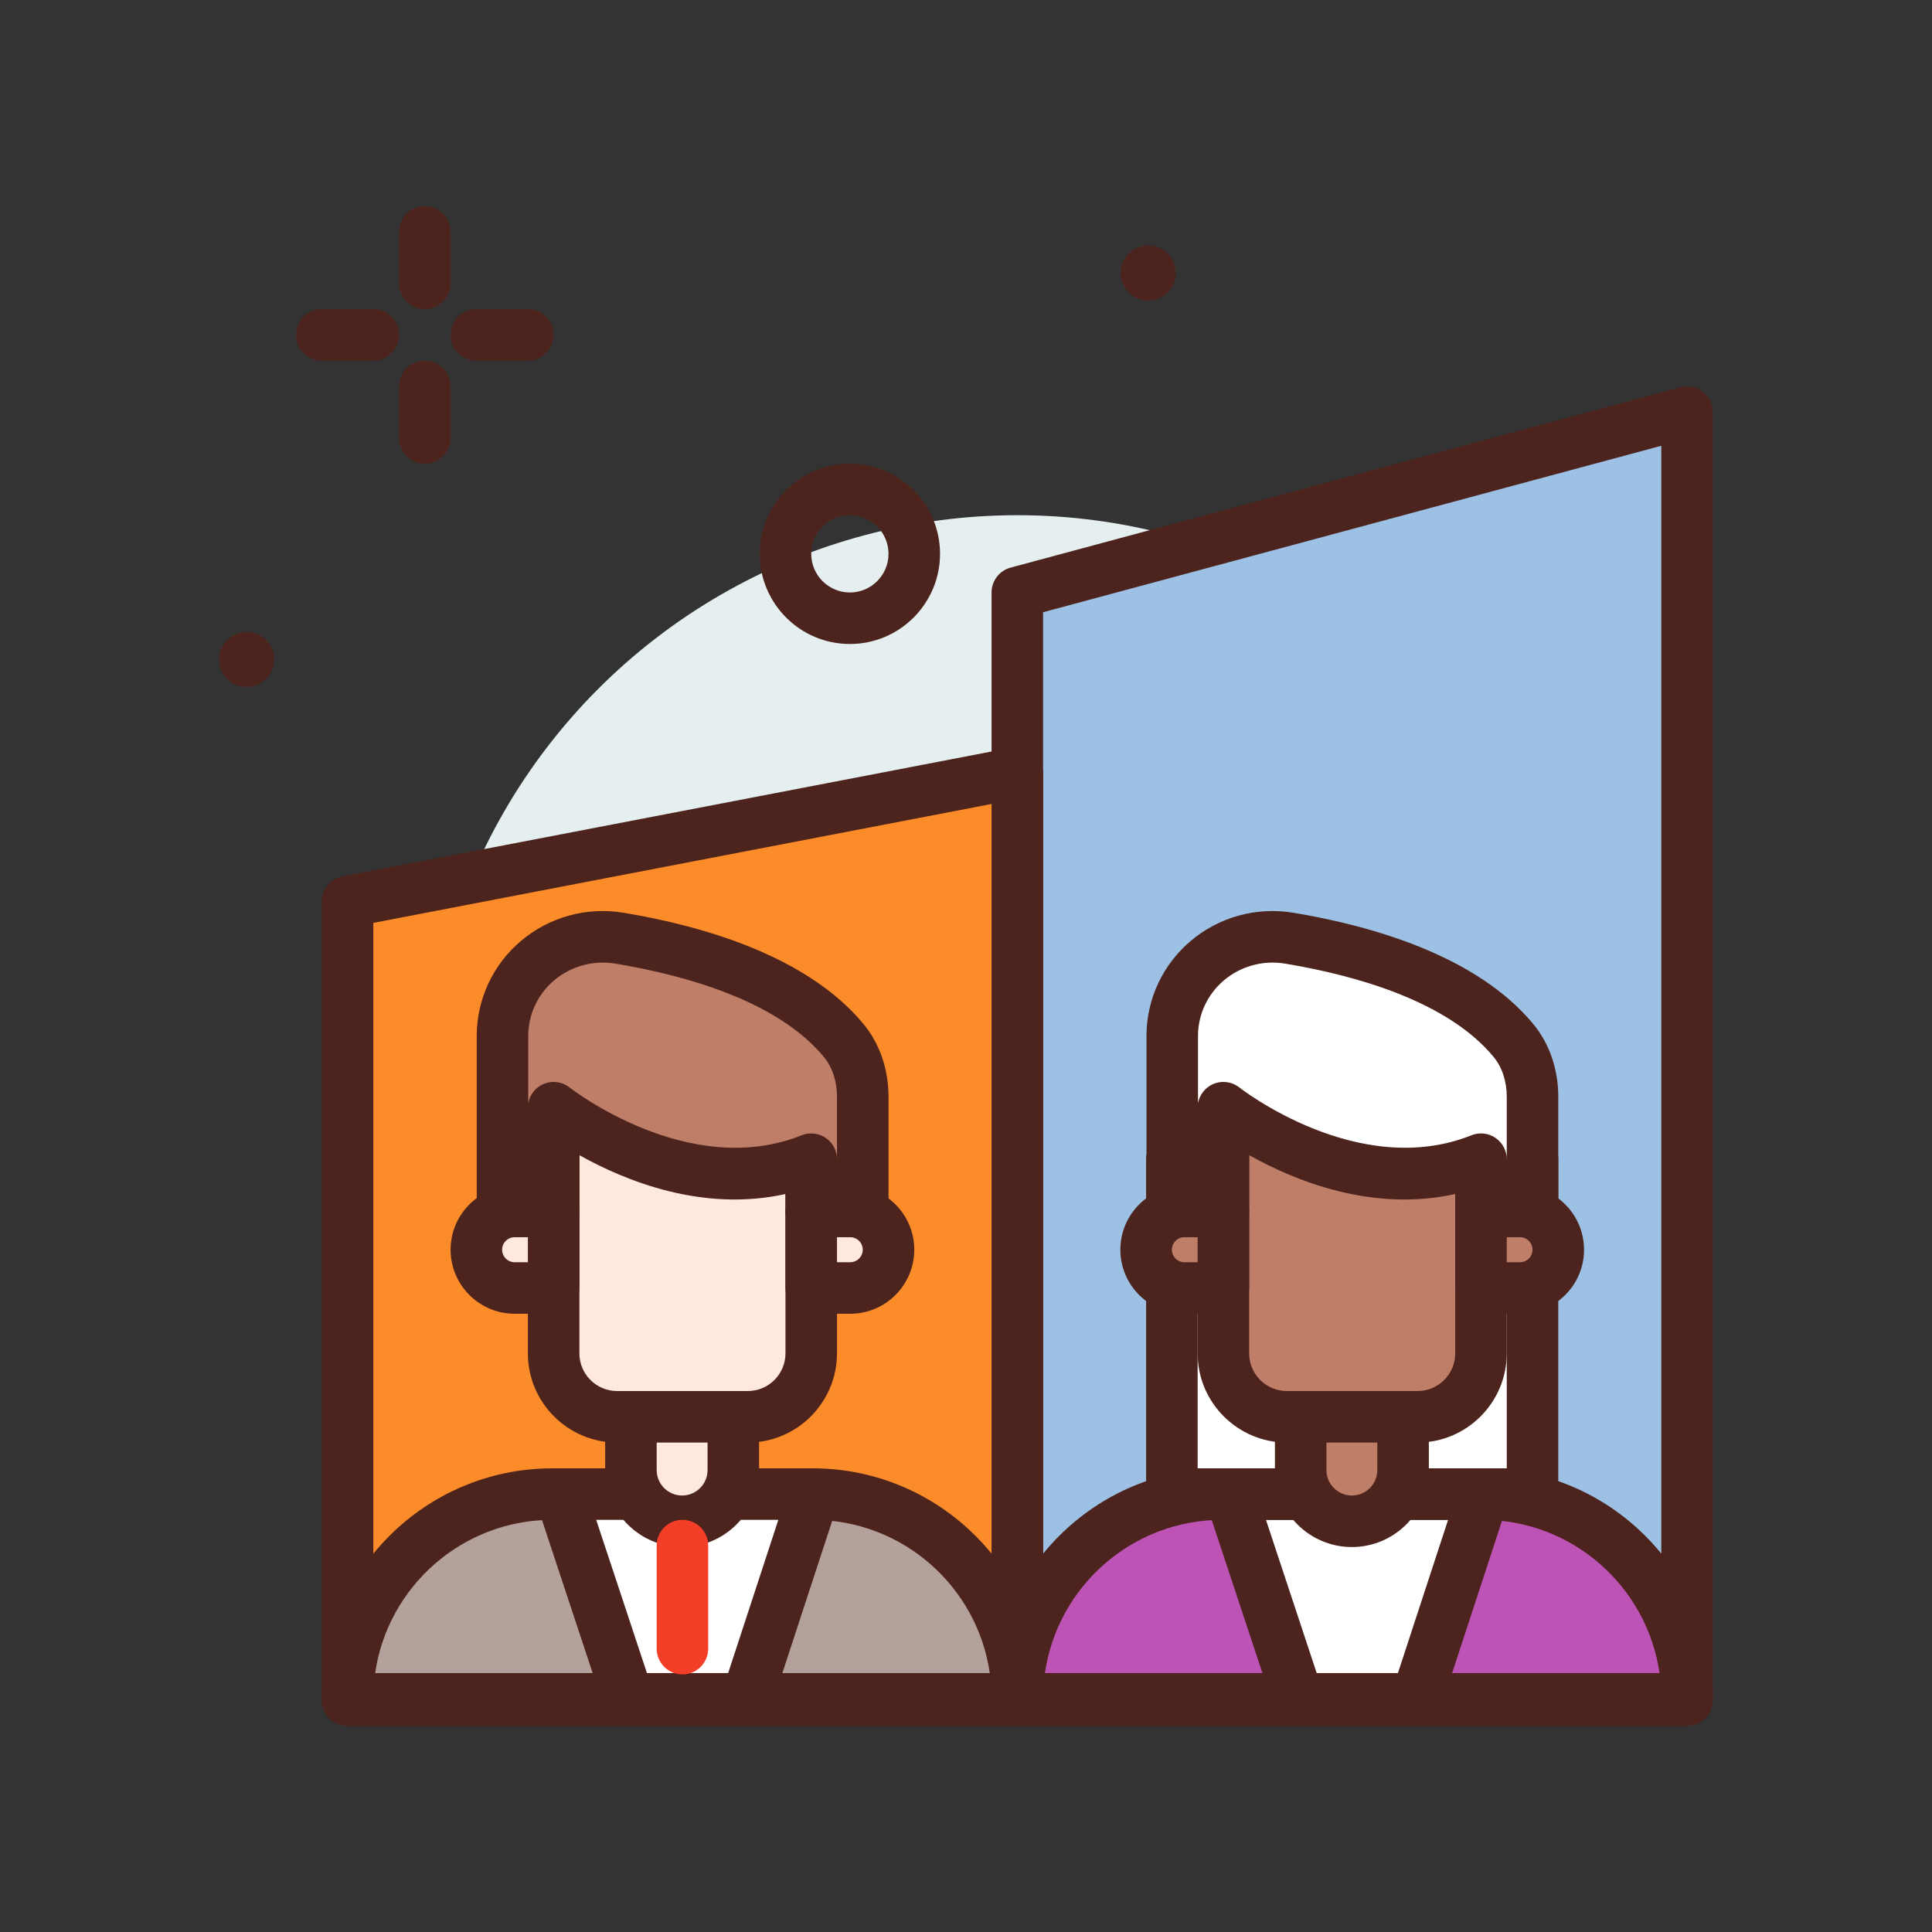 <svg id="poles" enable-background="new 0 0 300 300" height="512" viewBox="0 0 300 300" width="512" xmlns="http://www.w3.org/2000/svg"><rect x="0" y="0" width="300" height="300" fill="#333333" stroke="none"/><g><circle cx="157.968" cy="172" fill="#e5efef" r="92"/><g><path d="m261.968 264h-104v-172l104-28z" fill="#9dc1e4"/><path d="m261.968 268h-104c-2.211 0-4-1.791-4-4v-172c0-1.809 1.215-3.393 2.961-3.863l104-28c1.199-.326 2.48-.07 3.473.688.988.758 1.566 1.932 1.566 3.176v200c0 2.208-1.789 3.999-4 3.999zm-100-8h96v-190.781l-96 25.848z" fill="#4c241d"/></g><g><path d="m157.968 264h-104v-124l104-20z" fill="#fc8c29"/><path d="m157.968 268h-104c-2.211 0-4-1.791-4-4v-124c0-1.918 1.359-3.566 3.246-3.928l104-20c1.164-.229 2.379.084 3.301.844s1.453 1.891 1.453 3.084v144c0 2.209-1.789 4-4 4zm-100-8h96v-135.158l-96 18.463z" fill="#4c241d"/></g><g><path d="m126.188 232h-40.427c-17.559 0-31.793 14.234-31.793 31.793h104.012c0-17.559-14.234-31.793-31.792-31.793z" fill="#b5a19c"/><path d="m157.98 267.793h-104.012c-2.211 0-4-1.791-4-4 0-19.736 16.059-35.793 35.793-35.793h40.426c19.734 0 35.793 16.057 35.793 35.793 0 2.209-1.789 4-4 4zm-99.727-8h95.441c-1.945-13.438-13.538-23.793-27.507-23.793h-40.426c-13.969 0-25.562 10.355-27.508 23.793z" fill="#4c241d"/></g><g><path d="m126.188 232h-39.149l10.528 31.792h18.403l10.405-31.783c-.063 0-.124-.009-.187-.009z" fill="#fff"/><path d="m115.968 267.793h-18.402c-1.727 0-3.254-1.105-3.797-2.742l-10.527-31.793c-.402-1.221-.199-2.559.555-3.6.75-1.041 1.957-1.658 3.242-1.658h39.148c.105 0 .301.01.406.018 1.223.096 2.383.75 3.062 1.77.68 1.021.902 2.301.52 3.467l-10.406 31.783c-.539 1.644-2.07 2.755-3.801 2.755zm-15.512-8h12.613l7.79-23.793h-28.281z" fill="#4c241d"/></g><g><path d="m105.918 236.223c-4.391 0-7.95-3.559-7.95-7.95v-8.591h15.901v8.591c0 4.391-3.559 7.95-7.951 7.95z" fill="#ffe8dc"/><path d="m105.917 240.223c-6.59 0-11.949-5.361-11.949-11.951v-8.59c0-2.209 1.789-4 4-4h15.902c2.211 0 4 1.791 4 4v8.59c0 6.589-5.363 11.951-11.953 11.951zm-3.949-16.541v4.59c0 2.178 1.773 3.951 3.949 3.951 2.18 0 3.953-1.773 3.953-3.951v-4.59z" fill="#4c241d"/></g><g><path d="m116.116 220h-20.296c-5.441 0-9.852-4.411-9.852-9.852v-38.148h40v38.148c0 5.441-4.411 9.852-9.852 9.852z" fill="#ffe8dc"/><path d="m116.117 224h-20.297c-7.637 0-13.852-6.213-13.852-13.852v-38.148c0-2.209 1.789-4 4-4h40c2.211 0 4 1.791 4 4v38.148c0 7.639-6.215 13.852-13.851 13.852zm-26.149-48v34.148c0 3.227 2.625 5.852 5.852 5.852h20.297c3.227 0 5.852-2.625 5.852-5.852v-34.148z" fill="#4c241d"/></g><g><path d="m132.024 200h-6.056v-11.888h6.056c3.283 0 5.944 2.661 5.944 5.944 0 3.283-2.661 5.944-5.944 5.944z" fill="#ffe8dc"/><path d="m132.023 204h-6.055c-2.211 0-4-1.791-4-4v-11.889c0-2.209 1.789-4 4-4h6.055c5.484 0 9.945 4.461 9.945 9.943 0 5.485-4.461 9.946-9.945 9.946zm-2.055-8h2.055c1.074 0 1.945-.873 1.945-1.945s-.871-1.943-1.945-1.943h-2.055z" fill="#4c241d"/></g><g><path d="m79.912 188.112h6.056v11.888h-6.056c-3.283 0-5.944-2.661-5.944-5.944 0-3.283 2.661-5.944 5.944-5.944z" fill="#ffe8dc"/><path d="m85.968 204h-6.055c-5.484 0-9.945-4.461-9.945-9.945 0-5.482 4.461-9.943 9.945-9.943h6.055c2.211 0 4 1.791 4 4v11.888c0 2.209-1.789 4-4 4zm-6.055-11.889c-1.074 0-1.945.871-1.945 1.943s.871 1.946 1.945 1.946h2.055v-3.889z" fill="#4c241d"/></g><g fill="#4c241d"><path d="m65.968 48c-2.211 0-4-1.791-4-4v-8c0-2.209 1.789-4 4-4s4 1.791 4 4v8c0 2.209-1.789 4-4 4z"/><path d="m65.968 72c-2.211 0-4-1.791-4-4v-8c0-2.209 1.789-4 4-4s4 1.791 4 4v8c0 2.209-1.789 4-4 4z"/><path d="m57.968 56h-8c-2.211 0-4-1.791-4-4s1.789-4 4-4h8c2.211 0 4 1.791 4 4s-1.789 4-4 4z"/><path d="m81.968 56h-8c-2.211 0-4-1.791-4-4s1.789-4 4-4h8c2.211 0 4 1.791 4 4s-1.789 4-4 4z"/><path d="m131.968 100c-7.719 0-14-6.281-14-14s6.281-14 14-14 14 6.281 14 14-6.281 14-14 14zm0-20c-3.309 0-6 2.691-6 6s2.691 6 6 6 6-2.691 6-6-2.691-6-6-6z"/><path d="m42.573 102.391c0 2.362-1.914 4.277-4.276 4.277s-4.276-1.915-4.276-4.277 1.914-4.276 4.276-4.276c2.361 0 4.276 1.915 4.276 4.276z"/><path d="m182.573 42.391c0 2.362-1.914 4.277-4.276 4.277s-4.276-1.915-4.276-4.277 1.914-4.276 4.276-4.276 4.276 1.915 4.276 4.276z"/></g><g><path d="m133.968 188.112v-17.827c0-3.141-.94-6.275-2.952-8.71-7.88-9.534-22.805-13.896-34.812-15.891-9.517-1.582-18.175 5.656-18.175 15.17v27.259l7.94-.112v-16s20 16 40 8v8z" fill="#bf7e68"/><path d="m78.027 192.111c-1.051 0-2.059-.414-2.809-1.152-.762-.752-1.191-1.777-1.191-2.848v-27.26c0-5.67 2.496-11.035 6.844-14.723 4.418-3.748 10.238-5.35 15.988-4.391 12.137 2.016 28.449 6.65 37.238 17.287 2.496 3.021 3.871 7.02 3.871 11.26v17.826c0 1.07-.43 2.096-1.191 2.848-.766.752-1.906 1.066-2.863 1.152l-8-.111c-2.188-.031-3.945-1.812-3.945-4v-2.594c-12.871 2.861-24.914-2.057-32-6.031v8.626c0 2.188-1.758 3.969-3.945 4l-7.941.111c-.017 0-.037 0-.056 0zm47.941-16.111c.789 0 1.57.232 2.242.688 1.098.744 1.758 1.984 1.758 3.312v-9.715c0-2.385-.723-4.572-2.039-6.164-7.211-8.73-21.59-12.699-32.383-14.492-3.398-.564-6.879.383-9.504 2.604-2.551 2.164-4.016 5.305-4.016 8.619v10.467c.219-1.258 1.031-2.352 2.203-2.918 1.391-.672 3.023-.482 4.23.471.184.145 18.477 14.426 36.023 7.414.478-.192.982-.286 1.486-.286z" fill="#4c241d"/></g><g><path d="m230.188 232h-40.427c-17.559 0-31.793 14.234-31.793 31.793h104.012c0-17.559-14.234-31.793-31.792-31.793z" fill="#bd53b5"/><path d="m261.98 267.793h-104.012c-2.211 0-4-1.791-4-4 0-19.736 16.059-35.793 35.793-35.793h40.426c19.734 0 35.793 16.057 35.793 35.793 0 2.209-1.789 4-4 4zm-99.727-8h95.441c-1.945-13.438-13.538-23.793-27.507-23.793h-40.426c-13.969 0-25.562 10.355-27.508 23.793z" fill="#4c241d"/></g><g><path d="m230.188 232h-39.149l10.528 31.792h18.403l10.405-31.783c-.063 0-.124-.009-.187-.009z" fill="#fff"/><path d="m219.968 267.793h-18.402c-1.727 0-3.254-1.105-3.797-2.742l-10.527-31.793c-.402-1.221-.199-2.559.555-3.6.75-1.041 1.957-1.658 3.242-1.658h39.148c.105 0 .301.01.406.018 1.223.096 2.383.75 3.062 1.77.68 1.021.902 2.301.52 3.467l-10.406 31.783c-.539 1.644-2.07 2.755-3.801 2.755zm-15.512-8h12.613l7.79-23.793h-28.281z" fill="#4c241d"/></g><g><path d="m181.968 180h56v52h-56z" fill="#fff"/><path d="m237.968 236h-56c-2.211 0-4-1.791-4-4v-52c0-2.209 1.789-4 4-4h56c2.211 0 4 1.791 4 4v52c0 2.209-1.789 4-4 4zm-52-8h48v-44h-48z" fill="#4c241d"/></g><g><path d="m209.918 236.223c-4.391 0-7.95-3.559-7.95-7.95v-8.591h15.901v8.591c0 4.391-3.559 7.95-7.951 7.95z" fill="#bf7e68"/><path d="m209.917 240.223c-6.59 0-11.949-5.361-11.949-11.951v-8.59c0-2.209 1.789-4 4-4h15.902c2.211 0 4 1.791 4 4v8.59c0 6.589-5.363 11.951-11.953 11.951zm-3.949-16.541v4.59c0 2.178 1.773 3.951 3.949 3.951 2.18 0 3.953-1.773 3.953-3.951v-4.59z" fill="#4c241d"/></g><g><path d="m220.116 220h-20.296c-5.441 0-9.852-4.411-9.852-9.852v-38.148h40v38.148c0 5.441-4.411 9.852-9.852 9.852z" fill="#bf7e68"/><path d="m220.117 224h-20.297c-7.637 0-13.852-6.213-13.852-13.852v-38.148c0-2.209 1.789-4 4-4h40c2.211 0 4 1.791 4 4v38.148c0 7.639-6.215 13.852-13.851 13.852zm-26.149-48v34.148c0 3.227 2.625 5.852 5.852 5.852h20.297c3.227 0 5.852-2.625 5.852-5.852v-34.148z" fill="#4c241d"/></g><g><path d="m236.024 200h-6.056v-11.888h6.056c3.283 0 5.944 2.661 5.944 5.944 0 3.283-2.661 5.944-5.944 5.944z" fill="#bf7e68"/><path d="m236.023 204h-6.055c-2.211 0-4-1.791-4-4v-11.889c0-2.209 1.789-4 4-4h6.055c5.484 0 9.945 4.461 9.945 9.943 0 5.485-4.461 9.946-9.945 9.946zm-2.055-8h2.055c1.074 0 1.945-.873 1.945-1.945s-.871-1.943-1.945-1.943h-2.055z" fill="#4c241d"/></g><g><path d="m183.912 188.112h6.056v11.888h-6.056c-3.283 0-5.944-2.661-5.944-5.944 0-3.283 2.661-5.944 5.944-5.944z" fill="#bf7e68"/><path d="m189.968 204h-6.055c-5.484 0-9.945-4.461-9.945-9.945 0-5.482 4.461-9.943 9.945-9.943h6.055c2.211 0 4 1.791 4 4v11.888c0 2.209-1.789 4-4 4zm-6.055-11.889c-1.074 0-1.945.871-1.945 1.943s.871 1.945 1.945 1.945h2.055v-3.889h-2.055z" fill="#4c241d"/></g><g><path d="m237.968 188.112v-17.827c0-3.141-.94-6.275-2.952-8.71-7.88-9.534-22.805-13.896-34.812-15.891-9.517-1.582-18.175 5.656-18.175 15.17v27.259l7.94-.112v-16s20 16 40 8v8z" fill="#fff"/><path d="m182.027 192.111c-1.051 0-2.059-.414-2.809-1.152-.762-.752-1.191-1.777-1.191-2.848v-27.26c0-5.67 2.496-11.035 6.844-14.723 4.418-3.748 10.246-5.35 15.988-4.391 12.137 2.016 28.449 6.65 37.238 17.287 2.496 3.021 3.871 7.02 3.871 11.26v17.826c0 1.07-.43 2.096-1.191 2.848-.766.752-1.871 1.066-2.863 1.152l-8-.111c-2.188-.031-3.945-1.812-3.945-4v-2.594c-12.875 2.861-24.914-2.057-32-6.031v8.626c0 2.188-1.758 3.969-3.945 4l-7.941.111c-.017 0-.037 0-.056 0zm47.941-16.111c.789 0 1.57.232 2.242.688 1.098.744 1.758 1.984 1.758 3.312v-9.715c0-2.385-.723-4.572-2.039-6.164-7.211-8.73-21.59-12.699-32.383-14.492-3.398-.564-6.879.383-9.504 2.604-2.551 2.164-4.016 5.305-4.016 8.619v10.467c.219-1.258 1.031-2.352 2.203-2.918 1.391-.672 3.027-.482 4.23.471.184.145 18.477 14.426 36.023 7.414.478-.192.982-.286 1.486-.286z" fill="#4c241d"/></g><path d="m105.968 260c-2.211 0-4-1.791-4-4v-16c0-2.209 1.789-4 4-4s4 1.791 4 4v16c0 2.209-1.789 4-4 4z" fill="#f53e28"/></g></svg>